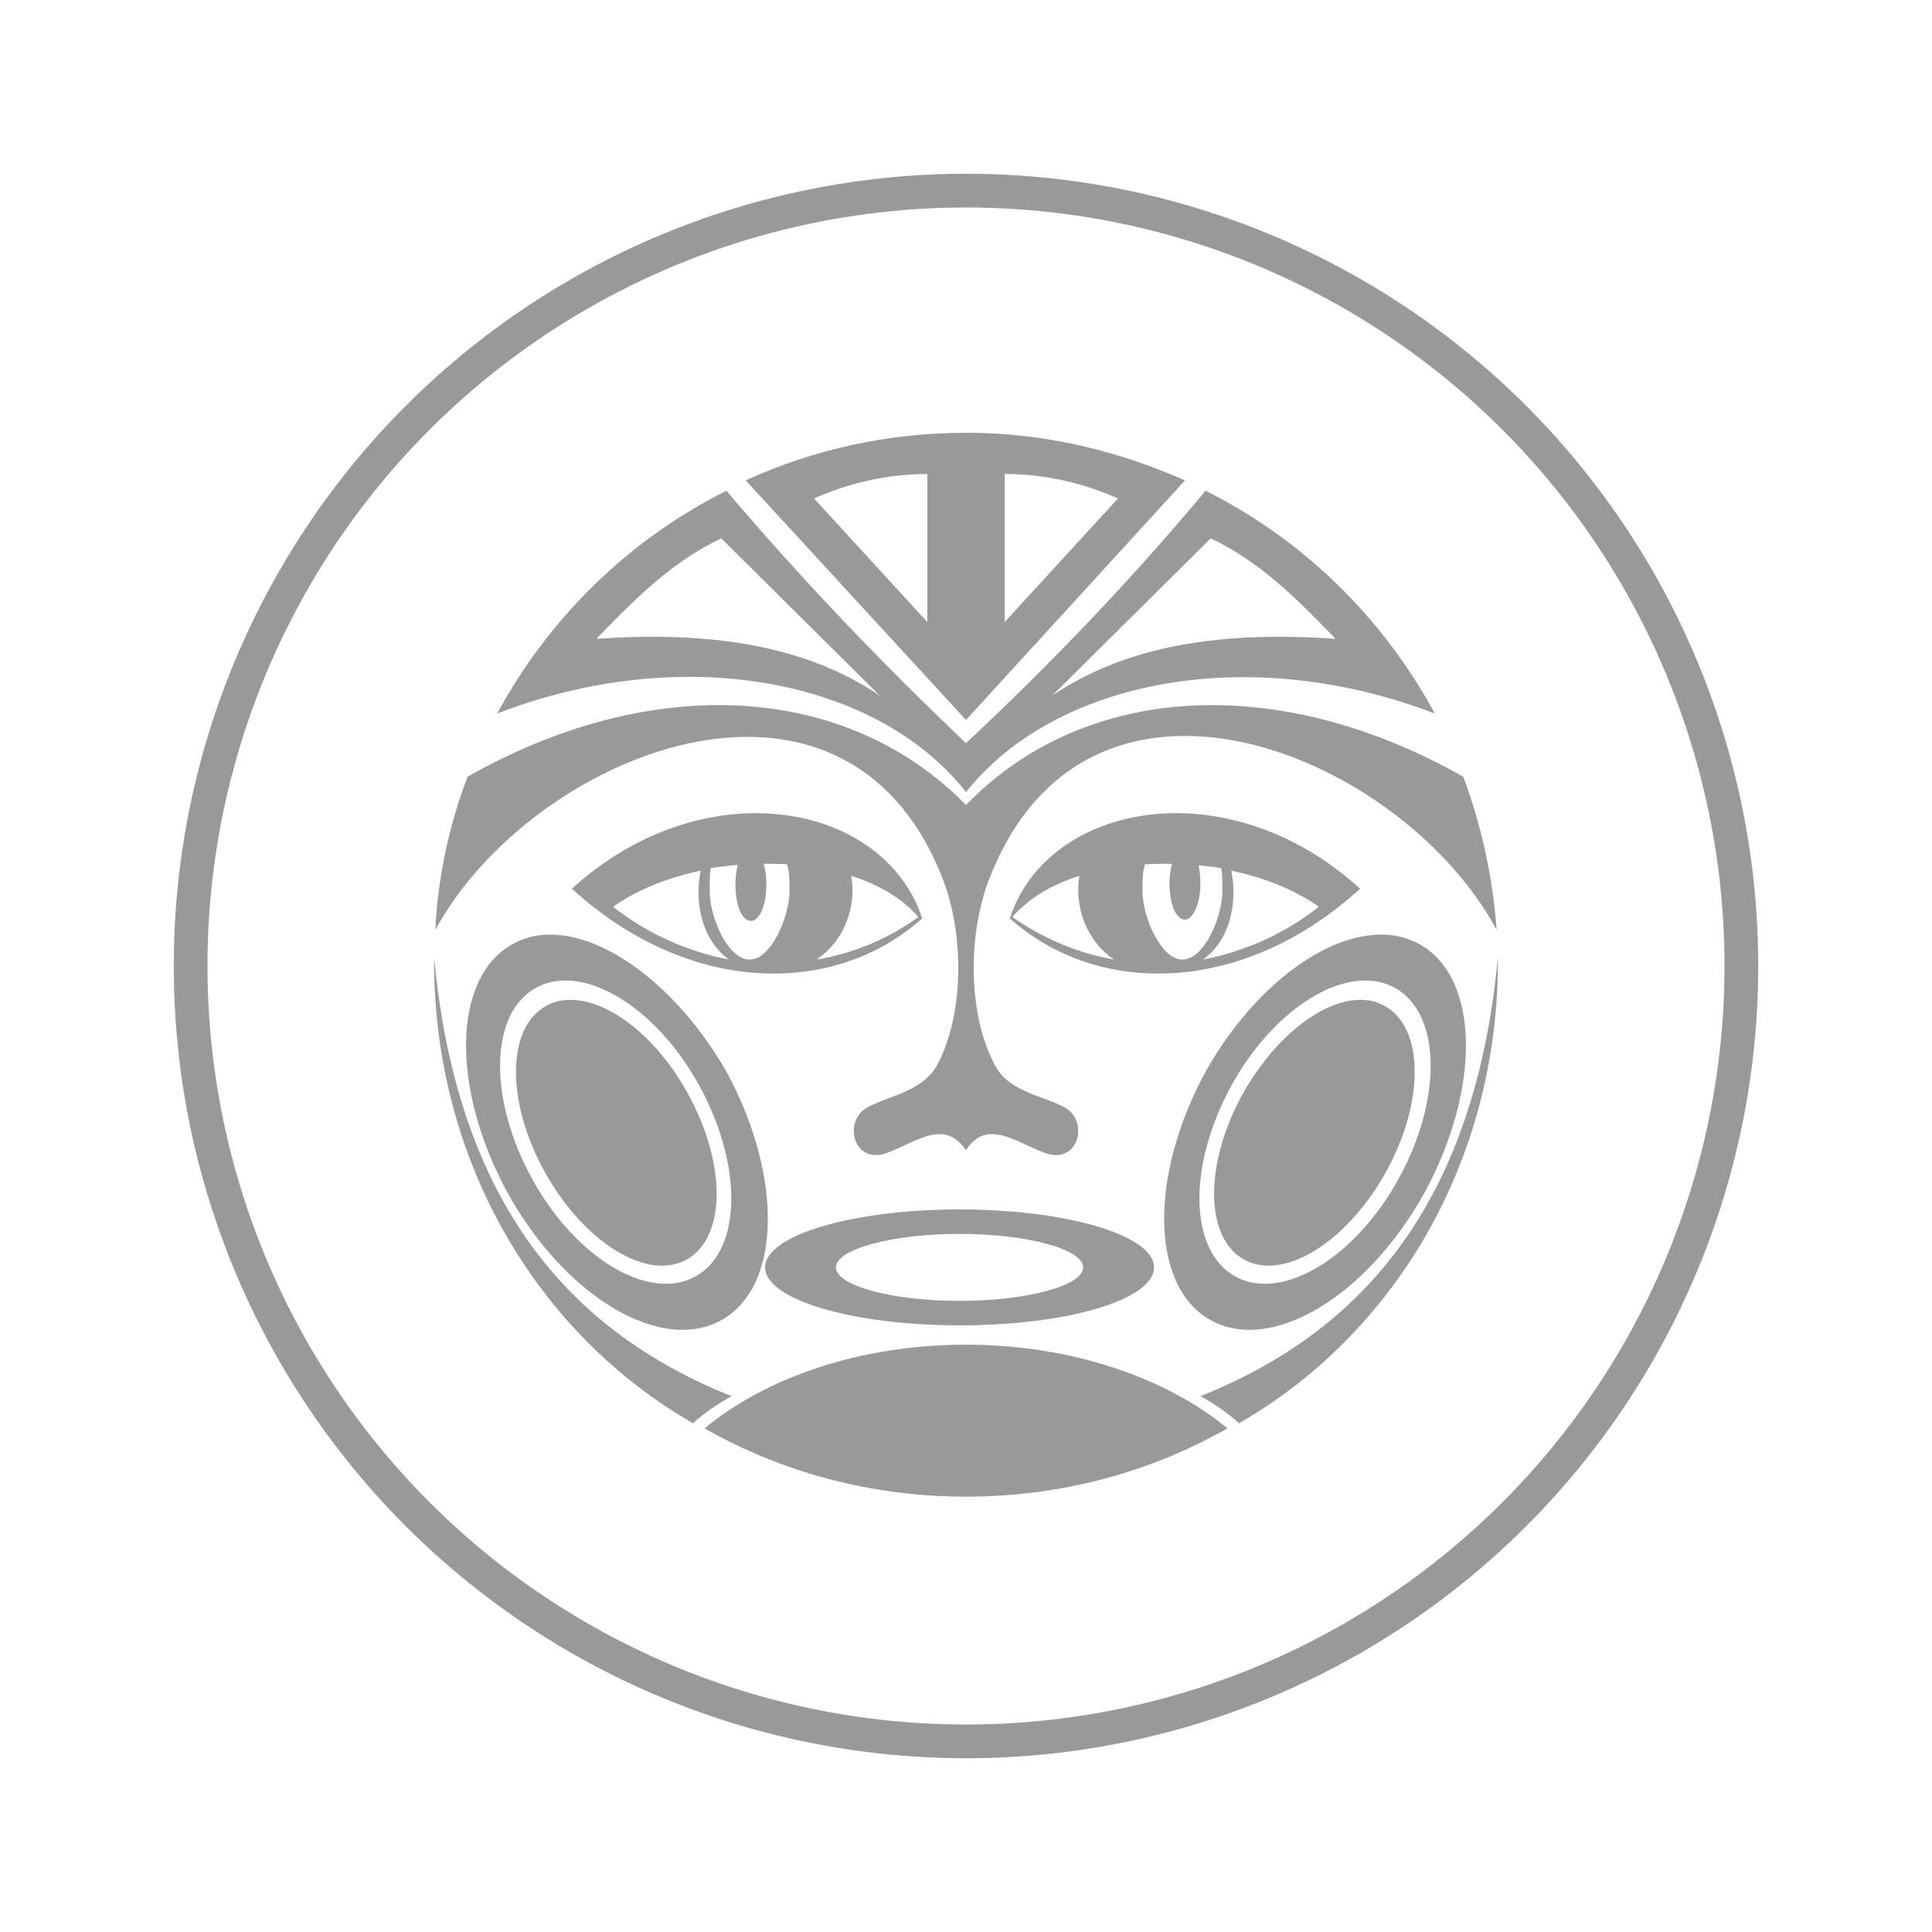 <?xml version="1.0" encoding="utf-8"?>
<!-- Generator: Adobe Illustrator 19.0.0, SVG Export Plug-In . SVG Version: 6.00 Build 0)  -->
<!DOCTYPE svg PUBLIC "-//W3C//DTD SVG 1.1//EN" "http://www.w3.org/Graphics/SVG/1.1/DTD/svg11.dtd">
<svg version="1.1" xmlns="http://www.w3.org/2000/svg" xmlns:xlink="http://www.w3.org/1999/xlink" x="0px" y="0px"
	 viewBox="0 0 150 150" style="enable-background:new 0 0 150 150;" xml:space="preserve">
<style type="text/css">
	.st0{fill:none;stroke:#999999;stroke-width:2.619;stroke-miterlimit:10;}
	.st1{display:none;}
	.st2{display:inline;fill:#999999;}
	.st3{fill-rule:evenodd;clip-rule:evenodd;fill:#999999;}
</style>
<g id="Layer_1">
	<circle id="XMLID_4_" class="st0" cx="75" cy="75" r="60.2"/>
</g>
<g id="Layer_2" class="st1">
	<path id="XMLID_6_" class="st2" d="M98.2,98.2H51.8l0-2.4c0-4.9,0.4-7.7,6.1-9c6.5-1.5,12.9-2.8,9.8-8.5
		c-9.1-16.8-2.6-26.4,7.2-26.4c9.6,0,16.3,9.2,7.2,26.4c-3,5.7,3.2,7,9.8,8.5c5.8,1.3,6.1,4.1,6.1,9C98.2,95.8,98.2,98.2,98.2,98.2z
		 M116.7,89.6c-5-1.2-9.6-2.2-7.4-6.4c6.8-12.9,1.8-19.8-5.4-19.8c-4.9,0-8.7,3.2-8.7,9c0,15.1,8.8,6.8,8.7,25.8h17.4l0-1.8
		C121.3,92.7,121,90.6,116.7,89.6z M28.7,98.2h17.4c-0.1-18.9,8.7-10.7,8.7-25.8c0-5.8-3.8-9-8.7-9c-7.2,0-12.2,6.9-5.4,19.8
		c2.2,4.2-2.4,5.2-7.4,6.4c-4.3,1-4.6,3.1-4.6,6.8C28.7,96.4,28.7,98.2,28.7,98.2z"/>
</g>
<g id="Layer_3" class="st1">
	<path class="st2" d="M94.7,65.1H55.3v3.3h39.5V65.1z M65.1,71.7h-9.9V75h9.9V71.7z M65.1,78.3h-9.9v3.3h9.9V78.3z M94.7,71.7h-9.9
		V75h9.9V71.7z M94.7,78.3h-9.9v3.3h9.9V78.3z M81.6,71.7H68.4v9.9h13.2V71.7z M75.6,61.8L74,55.4h1.7l0.8,4.4l0.9-4.4H79l0.8,4.3
		l0.8-4.3h1.6l-1.6,6.4h-1.6l-0.8-4.2l-0.9,4.2H75.6z M73.6,60.5h-2.6v-1.3h2.3v-1.3h-2.3v-1.2h2.4v-1.3h-4v6.4h4.1V60.5z
		 M84.4,60.5c-0.5,0-1.1-0.1-1.5-0.4l-0.1,0l-0.3,1.3l0,0c0.3,0.2,1,0.4,1.8,0.4c1.9,0,2.6-1.1,2.6-2c0-0.9-0.5-1.5-1.7-1.9
		c-0.8-0.3-1.1-0.5-1.1-0.8c0-0.3,0.3-0.5,0.8-0.5c0.4,0,0.9,0.1,1.3,0.3l0.1,0l0.4-1.3l0,0c-0.5-0.2-1-0.3-1.6-0.3
		c-1.5,0-2.4,0.8-2.4,1.9c0,0.9,0.6,1.5,1.8,1.9c0.7,0.3,1,0.5,1,0.8C85.3,60.3,84.9,60.5,84.4,60.5z M64.6,57.4l2.3,4.4h1.6v-6.4
		H67v3.9l-2.1-3.9h-1.8v6.4h1.4C64.6,61.8,64.6,57.4,64.6,57.4z M108,87c0.2,0.8-0.9,1.4-1.3,0.5c-0.4-1.1-1.2-5.7-1.8-10.3
		c-0.3-2.5-3.6-2.2-3.6,0.4c0,4,0,7.3,0,13.2c0,5,2.3,5.1,4,10.8c0.3,1,0.5,2,0.7,3.1l8.4-2.9c-2.9-5.7-1.5-10.3-1.2-14
		c0.4-5.1-0.9-5.6-7.2-11.7C106.4,78.7,107.2,83.4,108,87z M44,76c-6.3,6.1-7.6,6.6-7.2,11.7c0.3,3.7,1.7,8.2-1.2,14l8.4,2.9
		c0.2-1,0.5-2.1,0.7-3.1c1.7-5.7,4-5.8,4-10.8c0-5.9,0-9.2,0-13.2c0-2.6-3.3-2.9-3.6-0.4c-0.6,4.6-1.4,9.3-1.8,10.3
		c-0.4,0.9-1.5,0.4-1.3-0.5C42.8,83.4,43.6,78.7,44,76z M52,91.4l0-6.6h46l0,6.6C98,91.4,52,91.4,52,91.4z M45.4,72.3v-22
		c0-2.7,2.2-4.9,4.9-4.9h49.3c2.7,0,4.9,2.2,4.9,4.9v22c-0.5-0.1-0.9-0.2-1.4-0.2c-1.3,0-2.7,0.5-3.6,1.5c-1,1-1.5,2.3-1.5,3.7V52
		H52v25.3c0-1.4-0.6-2.7-1.5-3.7c-1-1-2.3-1.5-3.6-1.5C46.3,72.1,45.9,72.2,45.4,72.3z"/>
</g>
<g id="Layer_4">
	<g id="XMLID_22_">
		<g id="XMLID_229_">
			<path id="XMLID_262_" class="st3" d="M75,62.5c9.1-9.4,24.1-10.4,38.6-2.2c1.4,3.7,2.3,7.8,2.6,11.9
				c-7.3-13.6-31.5-23.7-39.3-4.2c-1.8,4.4-1.8,10.8,0.4,14.8c1.1,2,3.8,2.3,5.4,3.2c1.9,1.1,1,4.5-1.6,3.5
				c-2.2-0.8-4.5-2.7-6.1-0.2v0c-1.7-2.5-3.9-0.6-6.1,0.2c-2.6,1-3.5-2.4-1.6-3.5c1.6-0.9,4.2-1.2,5.4-3.2c2.2-4,2.2-10.4,0.4-14.8
				c-7.8-19.4-32-9.3-39.3,4.2C34,68,34.9,64,36.3,60.3C50.8,52.1,65.8,53.1,75,62.5L75,62.5z"/>
			<path id="XMLID_257_" class="st3" d="M78.4,71.3c3-9.1,17-11.6,27.2-2.3C96.5,77.3,85.2,77.4,78.4,71.3L78.4,71.3z M95.6,67.6
				c0.5,2.5-0.1,5.4-2.2,6.9c3.1-0.6,6.2-1.9,9-4.1C100.4,69,98,68.1,95.6,67.6L95.6,67.6z M86.5,74.5c-2.1-1.4-3.1-4-2.7-6.5
				c-2.2,0.7-4,1.8-5.2,3.2C80.9,72.8,83.6,74,86.5,74.5L86.5,74.5z M94.8,67.4c0.1,0.3,0.1,0.8,0.1,1.8c0,2-1.4,5.3-3.1,5.3
				c-1.7,0-3.1-3.4-3.1-5.3c0-1.6,0.1-1.7,0.2-2.1C90.9,67,92.9,67.1,94.8,67.4L94.8,67.4z"/>
			<path id="XMLID_252_" class="st3" d="M71.6,71.3c-3-9.1-17-11.6-27.2-2.3C53.5,77.3,64.8,77.4,71.6,71.3L71.6,71.3z M54.4,67.6
				c-0.5,2.5,0.1,5.4,2.2,6.9c-3.1-0.6-6.2-1.9-9-4.1C49.6,69,52,68.1,54.4,67.6L54.4,67.6z M63.4,74.5c2.1-1.4,3.1-4,2.7-6.5
				c2.2,0.7,4,1.8,5.2,3.2C69.1,72.8,66.4,74,63.4,74.5L63.4,74.5z M55.2,67.4c-0.1,0.3-0.1,0.8-0.1,1.8c0,2,1.4,5.3,3.1,5.3
				c1.7,0,3.1-3.4,3.1-5.3c0-1.6-0.1-1.7-0.2-2.1C59.1,67,57.1,67.1,55.2,67.4L55.2,67.4z"/>
			<path id="XMLID_248_" class="st3" d="M75,61.5c7-8.8,22.1-11.6,36.4-6.1c-4-7.4-10.2-13.5-17.8-17.3c-6,7.2-12.3,13.7-18.6,19.6
				c-6.3-6-12.5-12.4-18.6-19.6c-7.6,3.8-13.8,9.9-17.8,17.3C52.8,49.9,68,52.6,75,61.5L75,61.5z M68.3,54c-5.2-3.5-12.1-5.1-22-4.4
				c3.1-3.2,5.9-6,9.7-7.8L68.3,54L68.3,54z M81.7,54c5.2-3.5,12.1-5.1,22-4.4c-3.1-3.2-5.9-6-9.7-7.8L81.7,54L81.7,54z"/>
			<path id="XMLID_244_" class="st3" d="M75,55.9l17-18.6c-5.2-2.3-10.9-3.7-16.9-3.7l0,0h0H75l0,0c-6,0-11.9,1.3-17.1,3.7L75,55.9
				L75,55.9z M72,48.3l-8.8-9.6c2.7-1.2,5.7-1.9,8.8-1.9V48.3L72,48.3z M78,48.3l8.8-9.6c-2.7-1.2-5.7-1.9-8.8-1.9V48.3L78,48.3z"/>
			<path id="XMLID_241_" class="st3" d="M74.5,93.9c8.3,0,15.1,2,15.1,4.5c0,2.5-6.7,4.5-15.1,4.5c-8.3,0-15.1-2-15.1-4.5
				C59.4,95.9,66.2,93.9,74.5,93.9L74.5,93.9z M74.5,95.8c5.3,0,9.6,1.2,9.6,2.6s-4.3,2.6-9.6,2.6c-5.3,0-9.6-1.2-9.6-2.6
				S69.2,95.8,74.5,95.8L74.5,95.8z"/>
			<path id="XMLID_238_" class="st3" d="M110.2,73.3c4.7,2.6,4.8,11.2,0.4,19.3c-4.5,8.1-11.9,12.5-16.6,9.9
				c-4.7-2.6-4.8-11.2-0.4-19.3C98.1,75.2,105.5,70.7,110.2,73.3L110.2,73.3z M108.3,76.7c3.6,2,3.7,8.6,0.3,14.8
				c-3.4,6.2-9.1,9.6-12.7,7.6c-3.6-2-3.7-8.6-0.3-14.8C99,78.1,104.7,74.7,108.3,76.7L108.3,76.7z"/>
			<path id="XMLID_235_" class="st3" d="M39.8,73.3c-4.7,2.6-4.8,11.2-0.4,19.3c4.5,8.1,11.9,12.5,16.6,9.9
				c4.7-2.6,4.8-11.2,0.4-19.3C51.8,75.2,44.4,70.7,39.8,73.3L39.8,73.3z M41.6,76.7c-3.6,2-3.7,8.6-0.3,14.8
				c3.4,6.2,9.1,9.6,12.7,7.6c3.6-2,3.7-8.6,0.3-14.8C50.9,78.1,45.2,74.7,41.6,76.7L41.6,76.7z"/>
			<path id="XMLID_234_" class="st3" d="M107.5,78.1c3.1,1.7,3.1,7.5,0.1,12.9c-3,5.4-7.9,8.5-11,6.8c-3.1-1.7-3.1-7.5-0.1-12.9
				C99.6,79.4,104.5,76.4,107.5,78.1L107.5,78.1z"/>
			<path id="XMLID_233_" class="st3" d="M42.4,78.1c-3.1,1.7-3.1,7.5-0.1,12.9c3,5.4,7.9,8.5,11,6.8c3.1-1.7,3.1-7.5,0.1-12.9
				C50.4,79.4,45.4,76.4,42.4,78.1L42.4,78.1z"/>
			<path id="XMLID_232_" class="st3" d="M75,104.4c8.2,0,15.6,2.6,20.3,6.5c-6,3.4-12.9,5.3-20.3,5.3c-7.4,0-14.3-1.9-20.3-5.3
				C59.4,107,66.7,104.4,75,104.4L75,104.4z"/>
			<path id="XMLID_231_" class="st3" d="M93.2,108.4c1.1,0.6,2.1,1.3,3,2.1c12-6.9,20.2-20.3,20.1-36.2
				C114.5,93.5,105.7,103.4,93.2,108.4L93.2,108.4z"/>
			<path id="XMLID_230_" class="st3" d="M56.8,108.4c-1.1,0.6-2.1,1.3-3,2.1c-12-6.9-20.2-20.3-20.1-36.2
				C35.5,93.5,44.3,103.4,56.8,108.4L56.8,108.4z"/>
		</g>
		<path id="XMLID_21_" class="st3" d="M58.3,65.9c0.7,0,1.2,1.2,1.2,2.8c0,1.5-0.5,2.8-1.2,2.8c-0.7,0-1.2-1.2-1.2-2.8
			C57.1,67.1,57.6,65.9,58.3,65.9L58.3,65.9z"/>
		<path id="XMLID_20_" class="st3" d="M92,71.4c-0.7,0-1.2-1.2-1.2-2.8c0-1.5,0.5-2.8,1.2-2.8c0.7,0,1.2,1.2,1.2,2.8
			C93.2,70.2,92.6,71.4,92,71.4L92,71.4z"/>
	</g>
</g>
</svg>
